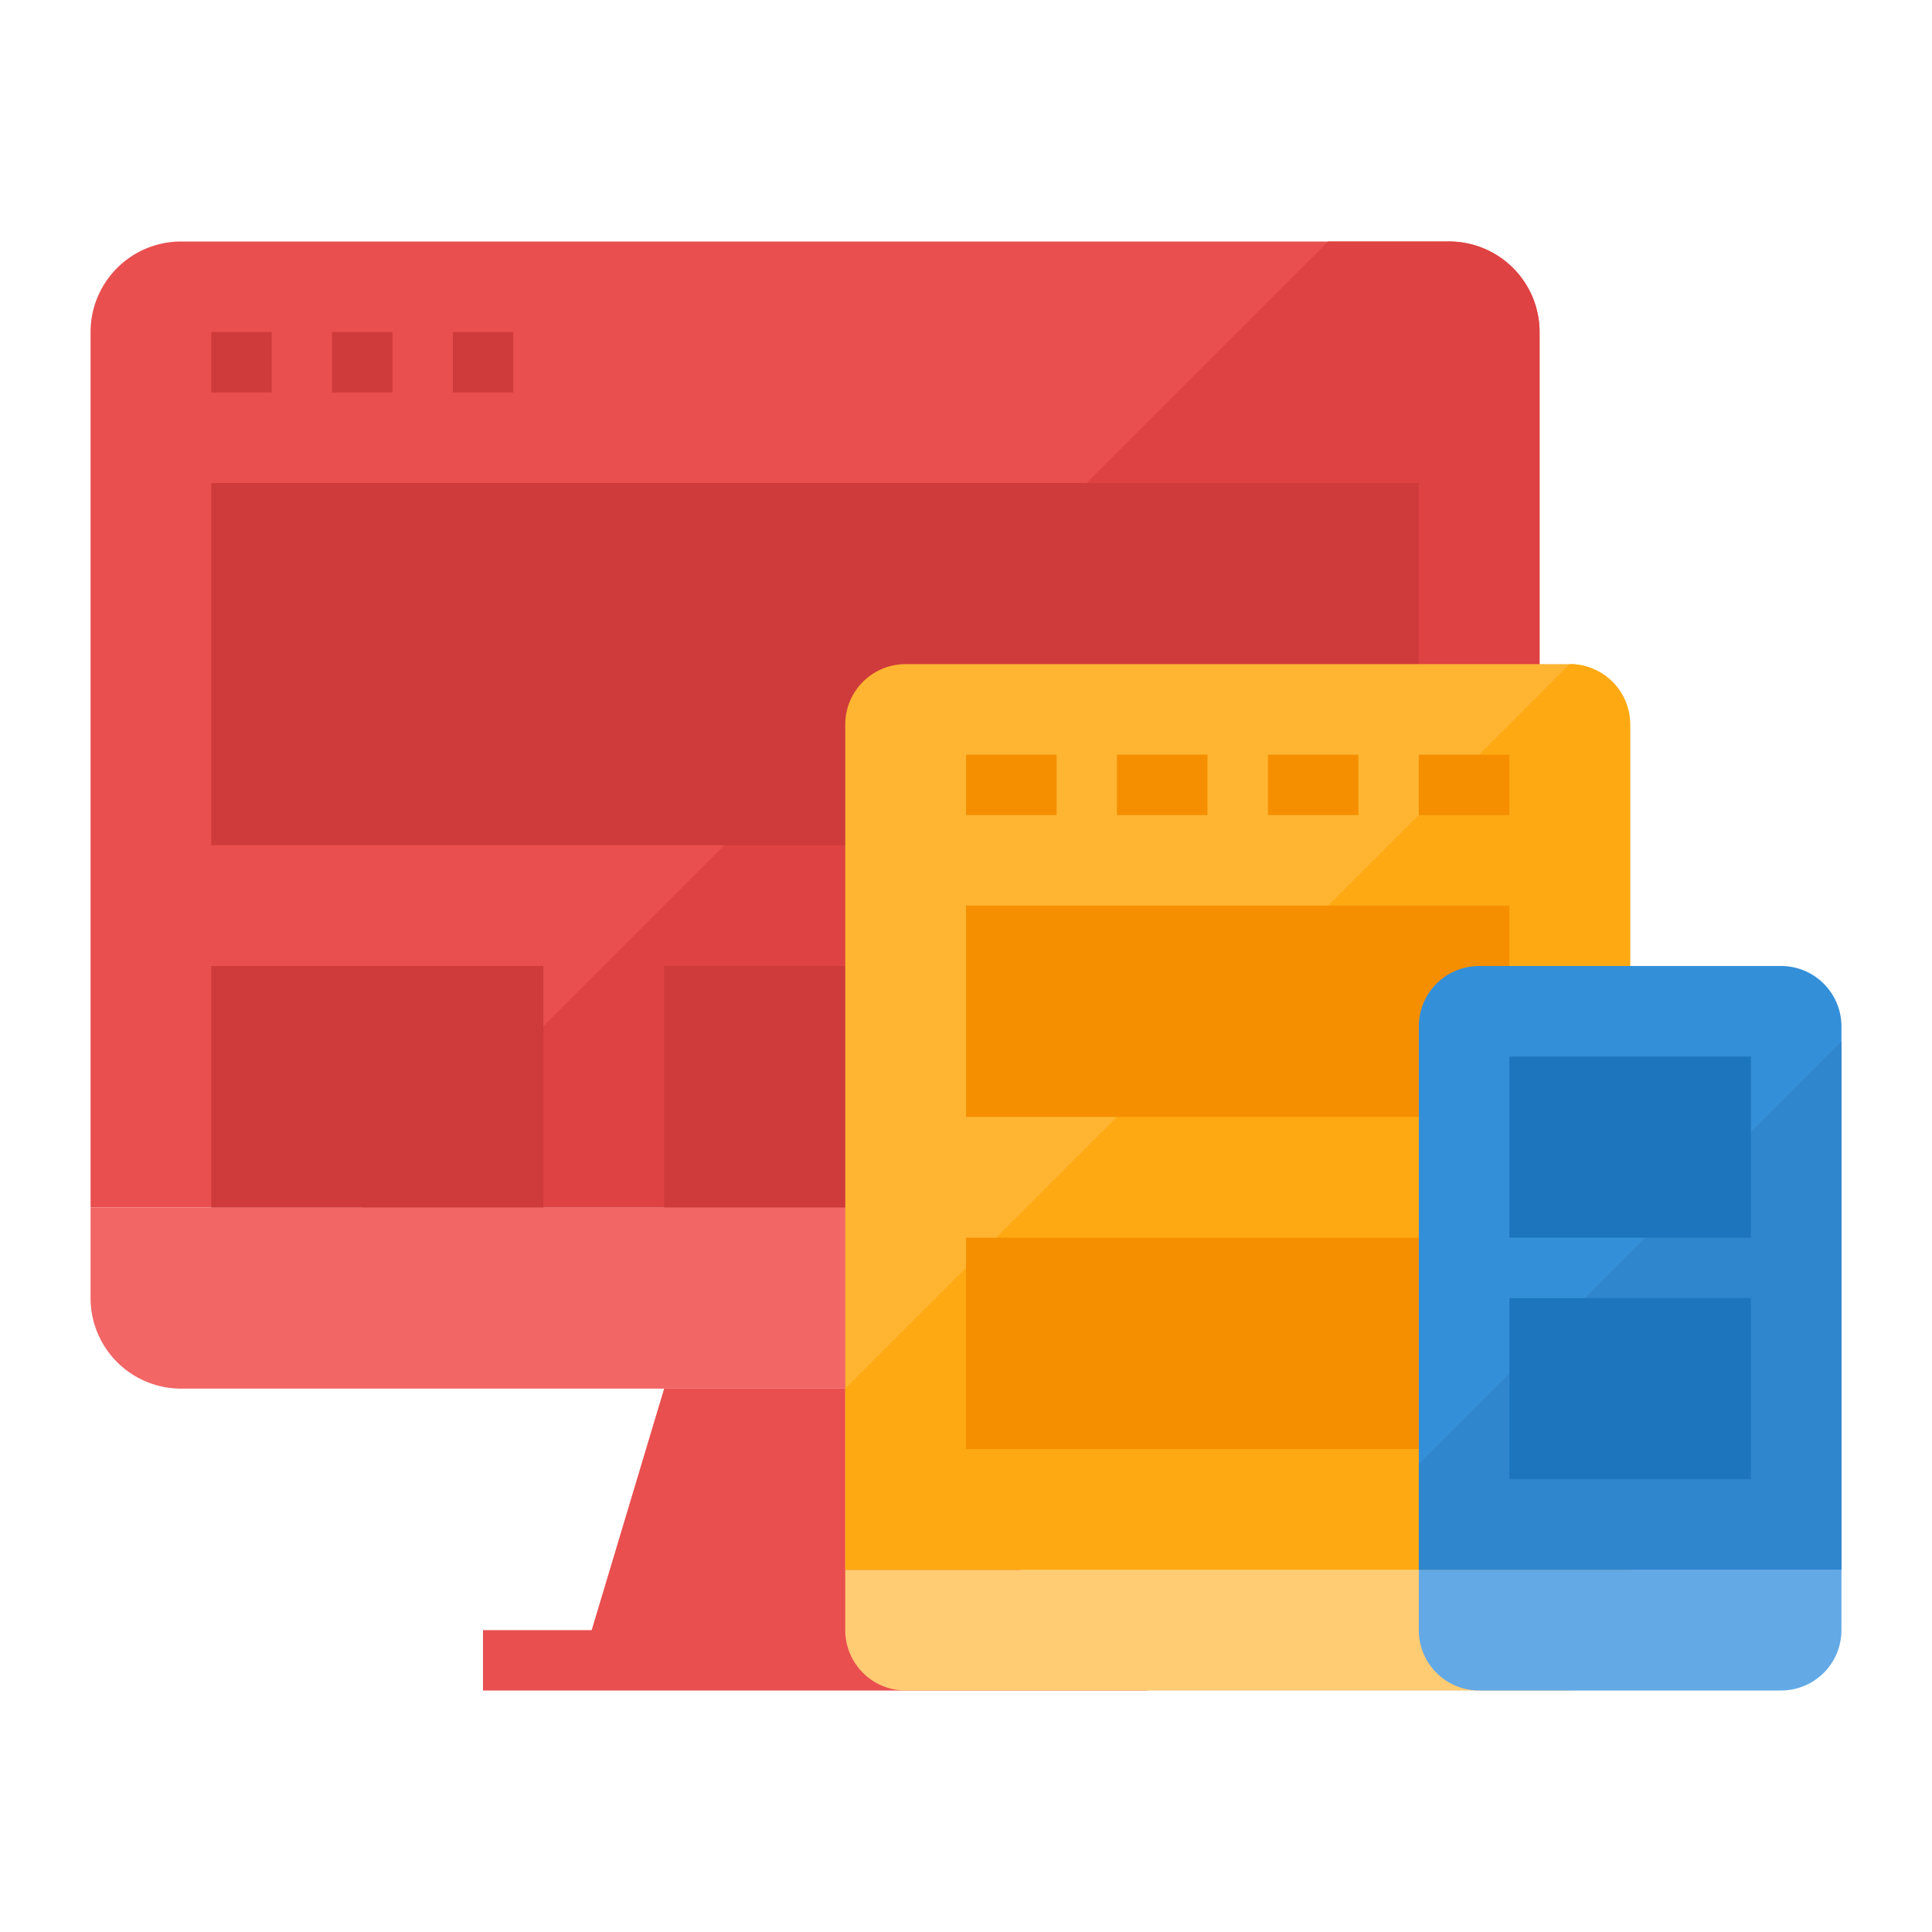 <svg xmlns="http://www.w3.org/2000/svg" viewBox="0 0 64 64"><title>responsive-design-mobile-computer</title><g id="flat"><polygon points="34.4 54 32 46 22 46 19.6 54 16 54 16 56 38 56 38 54 34.4 54" style="fill:#e94f4f"/><path d="M6,8a3,3,0,0,0-3,3V40H51V11a3,3,0,0,0-3-3Z" style="fill:#e94f4f"/><path d="M48,8H44L12,40H51V11A3,3,0,0,0,48,8Z" style="fill:#de4242"/><path d="M3,40v3a3,3,0,0,0,3,3H48a3,3,0,0,0,3-3V40Z" style="fill:#f26666"/><rect x="7" y="16" width="40" height="12" style="fill:#cf3a3a"/><rect x="7" y="32" width="11" height="8" style="fill:#cf3a3a"/><rect x="22" y="32" width="10" height="8" style="fill:#cf3a3a"/><rect x="36" y="32" width="11" height="8" style="fill:#cf3a3a"/><rect x="7" y="11" width="2" height="2" style="fill:#cf3a3a"/><rect x="11" y="11" width="2" height="2" style="fill:#cf3a3a"/><rect x="15" y="11" width="2" height="2" style="fill:#cf3a3a"/><path d="M28,54a2,2,0,0,0,2,2H52a2,2,0,0,0,2-2V52H28Z" style="fill:#ffcb73"/><path d="M52,22H30a2,2,0,0,0-2,2V52H54V24A2,2,0,0,0,52,22Z" style="fill:#ffb531"/><path d="M52,22,28,46v6H54V24A2,2,0,0,0,52,22Z" style="fill:#ffa912"/><rect x="32" y="25" width="3" height="2" style="fill:#f58f00"/><rect x="37" y="25" width="3" height="2" style="fill:#f58f00"/><rect x="42" y="25" width="3" height="2" style="fill:#f58f00"/><rect x="47" y="25" width="3" height="2" style="fill:#f58f00"/><rect x="32" y="30" width="18" height="7" style="fill:#f58f00"/><rect x="32" y="41" width="18" height="7" style="fill:#f58f00"/><path d="M47,54a2,2,0,0,0,2,2H59a2,2,0,0,0,2-2V52H47Z" style="fill:#62a9e6"/><path d="M59,32H49a2,2,0,0,0-2,2V52H61V34A2,2,0,0,0,59,32Z" style="fill:#348fd9"/><polygon points="47 48.5 47 52 61 52 61 34.5 47 48.5" style="fill:#3086cd"/><rect x="50" y="35" width="8" height="6" style="fill:#1c75bd"/><rect x="50" y="43" width="8" height="6" style="fill:#1c75bd"/></g></svg>